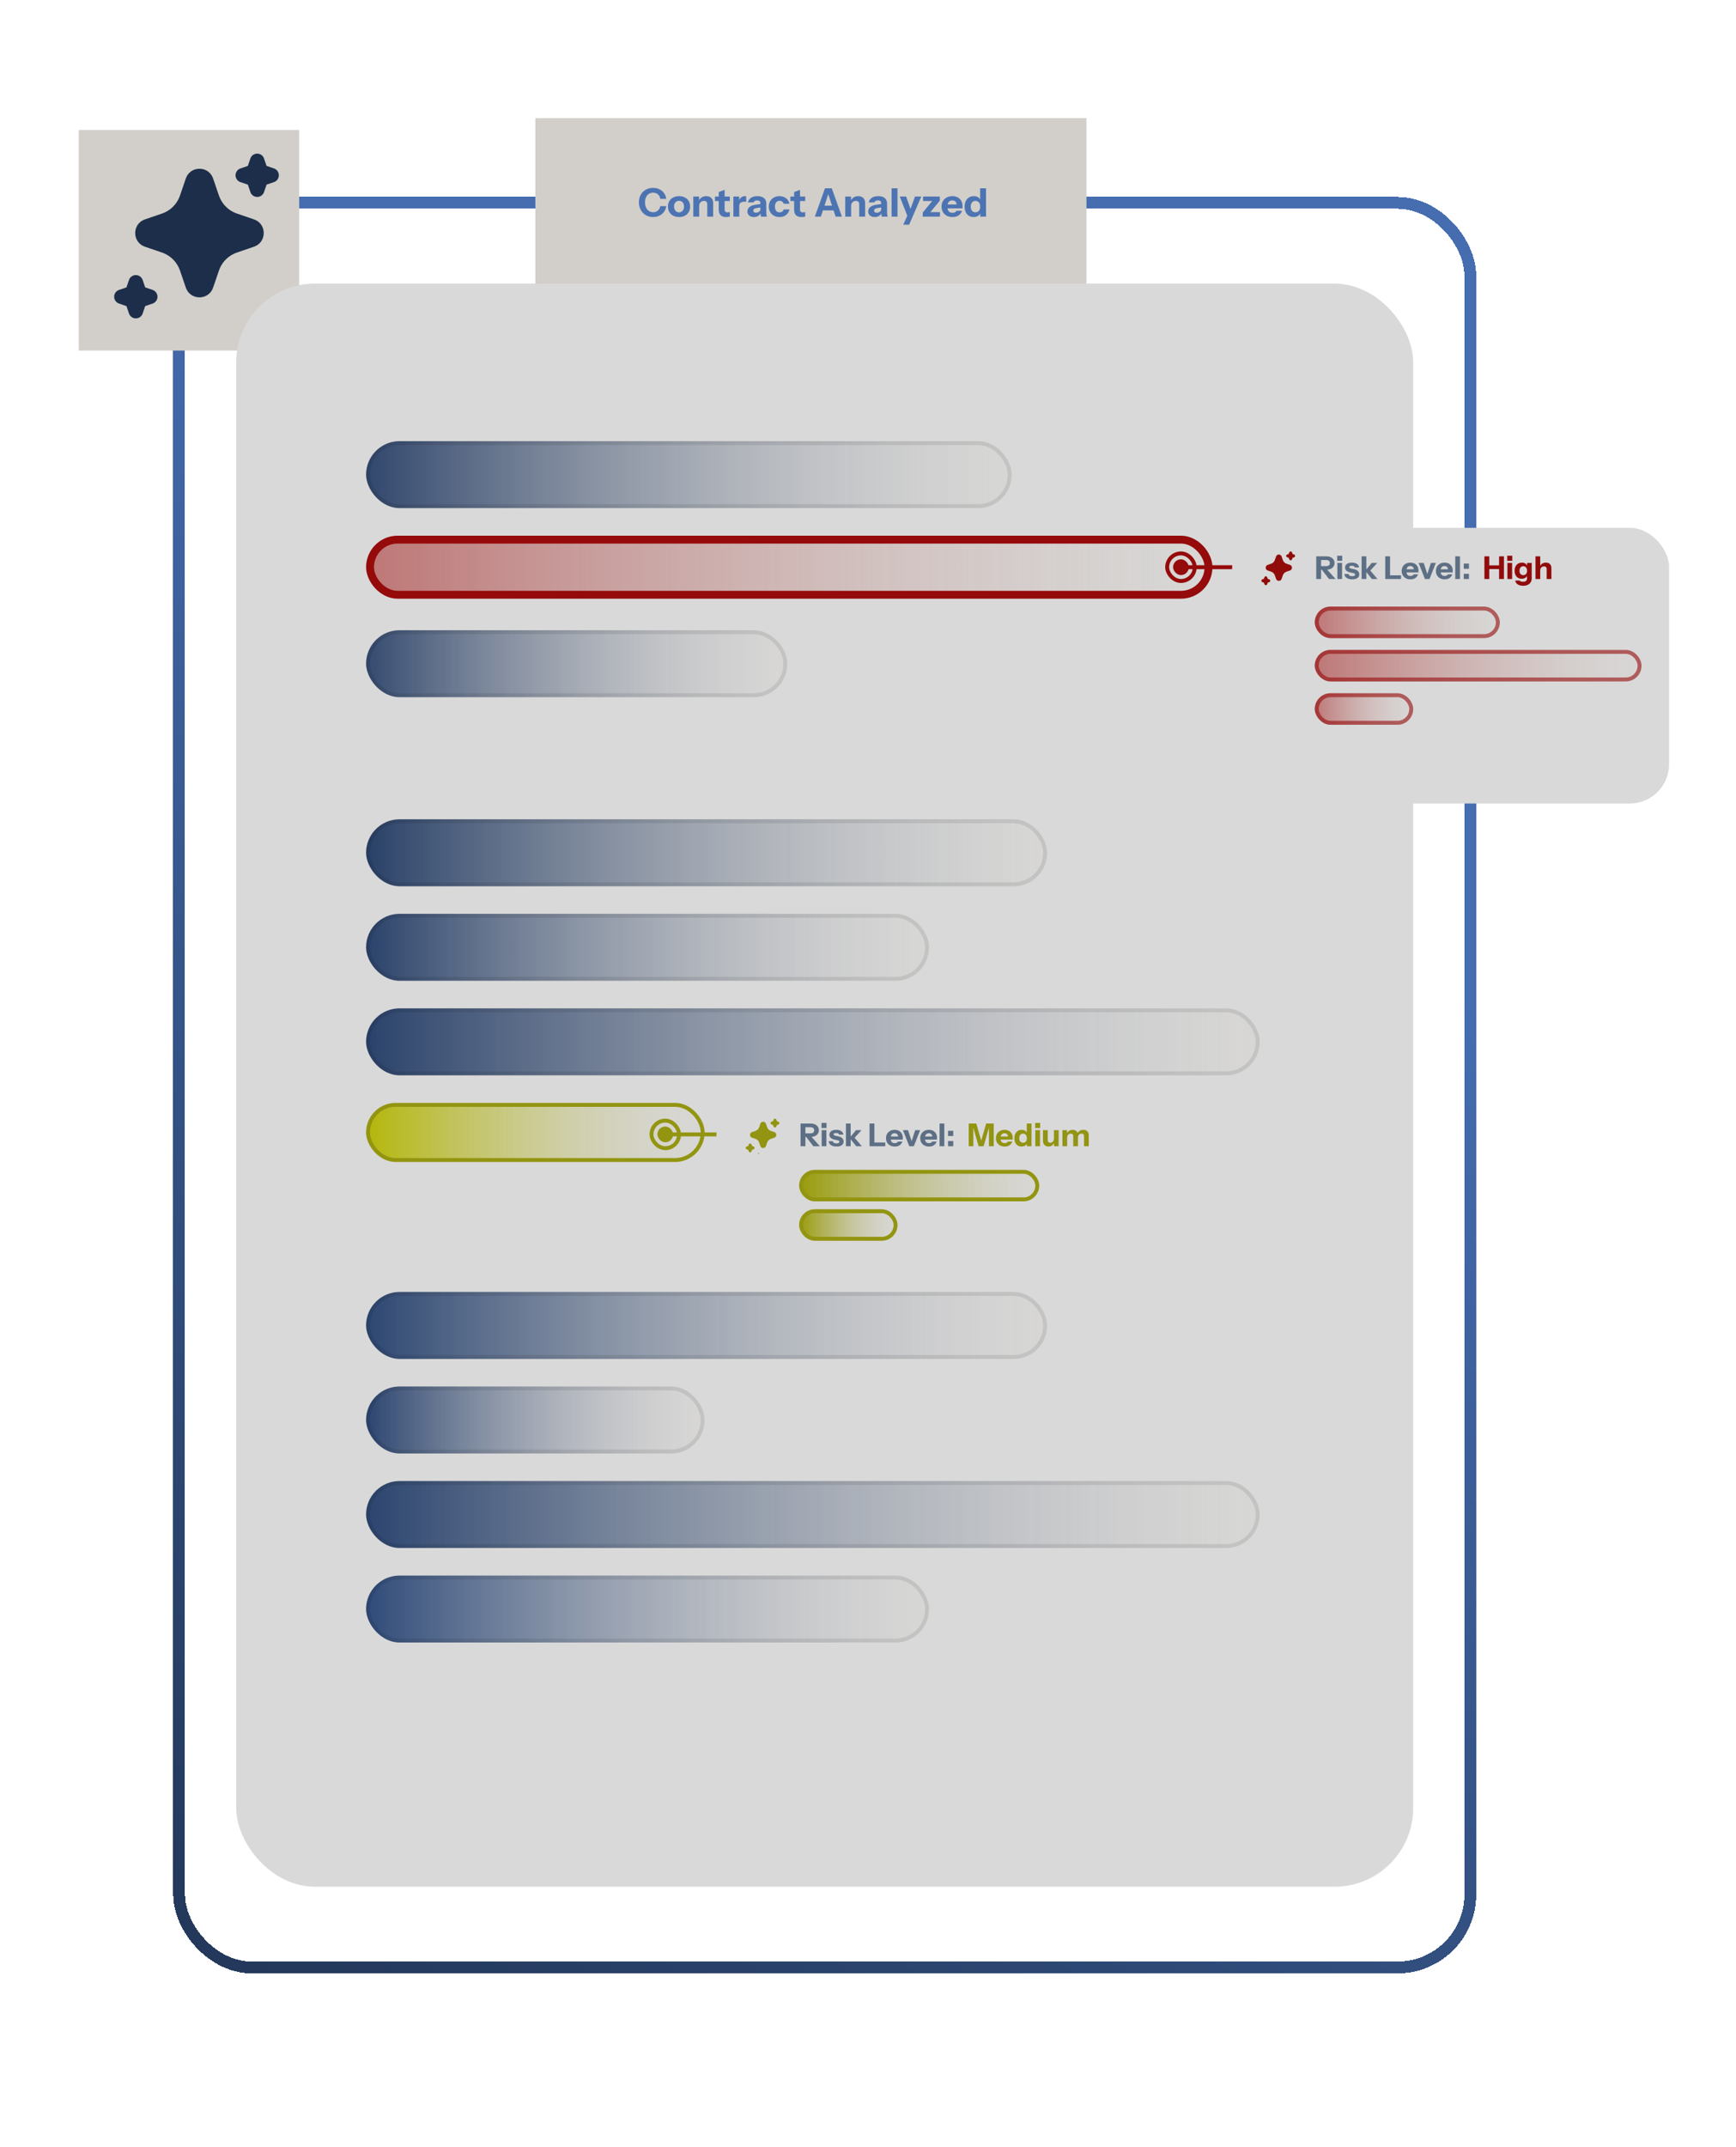 <svg width="441" height="545" viewBox="0 0 441 545" fill="none" xmlns="http://www.w3.org/2000/svg">
<g filter="url(#filter0_d_101_90)">
<rect x="45.5" y="51.5" width="328" height="448" rx="18.5" stroke="url(#paint0_linear_101_90)" stroke-width="3" shape-rendering="crispEdges"/>
</g>
<g filter="url(#filter1_f_101_90)">
<rect x="20" y="33" width="56" height="56" fill="#D2CFCA"/>
</g>
<g filter="url(#filter2_f_101_90)">
<rect x="136" y="30" width="140" height="54" fill="#D2CFCA"/>
</g>
<rect x="60" y="72" width="299" height="407" rx="20" fill="#D9D9D9"/>
<rect x="93" y="112" width="164" height="17" rx="8.5" fill="url(#paint1_linear_101_90)"/>
<rect x="93.5" y="112.5" width="163" height="16" rx="8" stroke="black" stroke-opacity="0.09"/>
<rect x="94" y="137" width="213" height="14" rx="7" fill="url(#paint2_linear_101_90)" stroke="#950A0A" stroke-width="2"/>
<rect x="93" y="160" width="107" height="17" rx="8.5" fill="url(#paint3_linear_101_90)"/>
<rect x="93.5" y="160.5" width="106" height="16" rx="8" stroke="black" stroke-opacity="0.09"/>
<rect x="93" y="208" width="173" height="17" rx="8.5" fill="url(#paint4_linear_101_90)"/>
<rect x="93.5" y="208.5" width="172" height="16" rx="8" stroke="black" stroke-opacity="0.09"/>
<rect x="93" y="232" width="143" height="17" rx="8.5" fill="url(#paint5_linear_101_90)"/>
<rect x="93.5" y="232.5" width="142" height="16" rx="8" stroke="black" stroke-opacity="0.09"/>
<rect x="93" y="256" width="227" height="17" rx="8.5" fill="url(#paint6_linear_101_90)"/>
<rect x="93.5" y="256.5" width="226" height="16" rx="8" stroke="black" stroke-opacity="0.09"/>
<rect x="93.5" y="280.5" width="85" height="14" rx="7" fill="url(#paint7_linear_101_90)" stroke="#939511"/>
<rect x="93" y="328" width="173" height="17" rx="8.5" fill="url(#paint8_linear_101_90)"/>
<rect x="93.5" y="328.5" width="172" height="16" rx="8" stroke="black" stroke-opacity="0.09"/>
<rect x="93" y="400" width="143" height="17" rx="8.5" fill="url(#paint9_linear_101_90)"/>
<rect x="93.5" y="400.5" width="142" height="16" rx="8" stroke="black" stroke-opacity="0.09"/>
<rect x="93" y="376" width="227" height="17" rx="8.5" fill="url(#paint10_linear_101_90)"/>
<rect x="93.5" y="376.5" width="226" height="16" rx="8" stroke="black" stroke-opacity="0.09"/>
<rect x="93" y="352" width="86" height="17" rx="8.5" fill="url(#paint11_linear_101_90)"/>
<rect x="93.5" y="352.5" width="85" height="16" rx="8" stroke="black" stroke-opacity="0.09"/>
<rect x="298" y="142" width="4" height="4" rx="2" fill="#950A0A"/>
<rect x="296.5" y="140.5" width="7" height="7" rx="3.5" stroke="#950A0A"/>
<line x1="300" y1="144" x2="316" y2="144" stroke="#950A0A"/>
<g filter="url(#filter3_d_101_90)">
<rect x="313" y="134" width="111" height="70" rx="10" fill="#D9D9D9"/>
</g>
<path d="M324.155 141.293C324.379 140.637 325.286 140.617 325.551 141.233L325.574 141.293L325.877 142.178C325.946 142.381 326.058 142.567 326.205 142.723C326.352 142.879 326.531 143.002 326.73 143.083L326.811 143.113L327.696 143.415C328.353 143.639 328.373 144.546 327.756 144.812L327.696 144.835L326.811 145.137C326.608 145.206 326.423 145.318 326.267 145.466C326.111 145.613 325.988 145.792 325.907 145.991L325.877 146.072L325.574 146.957C325.35 147.613 324.443 147.633 324.178 147.017L324.155 146.957L323.852 146.072C323.783 145.869 323.671 145.683 323.524 145.527C323.377 145.371 323.198 145.248 322.999 145.168L322.918 145.137L322.033 144.835C321.376 144.611 321.356 143.704 321.973 143.438L322.033 143.415L322.918 143.113C323.121 143.044 323.307 142.931 323.463 142.784C323.618 142.637 323.741 142.458 323.822 142.259L323.852 142.178L324.155 141.293ZM327.864 140C327.935 140 328.003 140.02 328.063 140.057C328.122 140.094 328.17 140.147 328.201 140.21L328.219 140.254L328.35 140.639L328.736 140.77C328.806 140.794 328.868 140.838 328.913 140.897C328.958 140.956 328.984 141.027 328.989 141.101C328.994 141.175 328.977 141.249 328.939 141.313C328.902 141.377 328.847 141.429 328.78 141.462L328.736 141.48L328.351 141.611L328.22 141.996C328.196 142.066 328.151 142.128 328.092 142.173C328.033 142.218 327.962 142.245 327.888 142.25C327.814 142.254 327.74 142.237 327.676 142.2C327.612 142.162 327.56 142.107 327.528 142.04L327.51 141.996L327.378 141.611L326.993 141.48C326.923 141.456 326.861 141.412 326.816 141.353C326.771 141.294 326.744 141.223 326.74 141.149C326.735 141.075 326.752 141.001 326.79 140.937C326.827 140.873 326.882 140.821 326.949 140.788L326.993 140.77L327.378 140.639L327.509 140.254C327.535 140.18 327.582 140.115 327.646 140.07C327.71 140.024 327.786 140 327.864 140Z" fill="#910B0B"/>
<path d="M321.557 146.307C321.628 146.307 321.696 146.327 321.756 146.364C321.815 146.401 321.863 146.454 321.894 146.517L321.912 146.561L322.043 146.946L322.429 147.077C322.499 147.101 322.56 147.145 322.606 147.204C322.651 147.263 322.677 147.334 322.682 147.408C322.687 147.482 322.669 147.556 322.632 147.62C322.595 147.685 322.539 147.736 322.473 147.769L322.429 147.787L322.044 147.918L321.913 148.303C321.889 148.374 321.844 148.435 321.785 148.48C321.726 148.526 321.655 148.552 321.581 148.557C321.507 148.562 321.433 148.544 321.369 148.507C321.305 148.47 321.253 148.414 321.221 148.347L321.203 148.303L321.071 147.919L320.686 147.787C320.616 147.764 320.554 147.719 320.509 147.66C320.464 147.601 320.437 147.53 320.433 147.456C320.428 147.382 320.445 147.308 320.483 147.244C320.52 147.18 320.575 147.128 320.642 147.096L320.686 147.078L321.071 146.946L321.202 146.561C321.228 146.487 321.275 146.423 321.339 146.377C321.403 146.332 321.479 146.307 321.557 146.307Z" fill="#910B0B"/>
<path d="M334.368 147V141.24H336.944C337.36 141.24 337.723 141.312 338.032 141.456C338.341 141.595 338.581 141.792 338.752 142.048C338.923 142.304 339.008 142.603 339.008 142.944C339.008 143.28 338.923 143.576 338.752 143.832C338.581 144.083 338.341 144.28 338.032 144.424C337.723 144.563 337.36 144.632 336.944 144.632H335.344V143.728H336.912C337.205 143.728 337.429 143.661 337.584 143.528C337.744 143.389 337.824 143.197 337.824 142.952C337.824 142.701 337.747 142.512 337.592 142.384C337.437 142.251 337.211 142.184 336.912 142.184H335.6V147H334.368ZM337.616 147L335.304 144.008H336.608L339.28 147H337.616ZM339.73 147V142.92H340.93V147H339.73ZM339.69 142.376V141.08H340.97V142.376H339.69ZM343.511 147.08C342.913 147.08 342.439 146.96 342.087 146.72C341.735 146.48 341.543 146.149 341.511 145.728H342.583C342.609 145.909 342.7 146.048 342.855 146.144C343.015 146.235 343.233 146.28 343.511 146.28C343.761 146.28 343.943 146.245 344.055 146.176C344.172 146.101 344.231 145.997 344.231 145.864C344.231 145.763 344.196 145.685 344.127 145.632C344.063 145.573 343.943 145.525 343.767 145.488L343.111 145.352C342.625 145.251 342.268 145.099 342.039 144.896C341.809 144.688 341.695 144.421 341.695 144.096C341.695 143.701 341.847 143.395 342.151 143.176C342.455 142.952 342.879 142.84 343.423 142.84C343.961 142.84 344.391 142.949 344.711 143.168C345.031 143.381 345.207 143.68 345.239 144.064H344.167C344.145 143.925 344.071 143.821 343.943 143.752C343.815 143.677 343.633 143.64 343.399 143.64C343.185 143.64 343.025 143.672 342.919 143.736C342.817 143.795 342.767 143.88 342.767 143.992C342.767 144.088 342.809 144.165 342.895 144.224C342.98 144.277 343.121 144.325 343.319 144.368L344.055 144.52C344.465 144.605 344.775 144.765 344.983 145C345.196 145.229 345.303 145.501 345.303 145.816C345.303 146.216 345.145 146.528 344.831 146.752C344.521 146.971 344.081 147.08 343.511 147.08ZM345.894 147V141.24H347.094V147H345.894ZM348.51 147L346.814 144.88L348.47 142.92H349.854L347.91 145.064L347.966 144.688L349.934 147H348.51ZM351.892 147V141.24H353.124V147H351.892ZM352.468 147V146.056H355.892V147H352.468ZM358.314 147.08C357.861 147.08 357.466 146.992 357.13 146.816C356.794 146.635 356.533 146.384 356.346 146.064C356.165 145.744 356.074 145.376 356.074 144.96C356.074 144.539 356.165 144.171 356.346 143.856C356.533 143.536 356.791 143.288 357.122 143.112C357.453 142.931 357.837 142.84 358.274 142.84C358.695 142.84 359.061 142.925 359.37 143.096C359.679 143.267 359.919 143.504 360.09 143.808C360.261 144.112 360.346 144.469 360.346 144.88C360.346 144.965 360.343 145.045 360.338 145.12C360.333 145.189 360.325 145.256 360.314 145.32H356.778V144.528H359.346L359.138 144.672C359.138 144.341 359.058 144.099 358.898 143.944C358.743 143.784 358.53 143.704 358.258 143.704C357.943 143.704 357.698 143.811 357.522 144.024C357.351 144.237 357.266 144.557 357.266 144.984C357.266 145.4 357.351 145.709 357.522 145.912C357.698 146.115 357.959 146.216 358.306 146.216C358.498 146.216 358.663 146.184 358.802 146.12C358.941 146.056 359.045 145.952 359.114 145.808H360.242C360.109 146.203 359.879 146.515 359.554 146.744C359.234 146.968 358.821 147.08 358.314 147.08ZM361.983 147L360.375 142.92H361.663L362.919 146.728H362.247L363.495 142.92H364.751L363.143 147H361.983ZM367.009 147.08C366.556 147.08 366.161 146.992 365.825 146.816C365.489 146.635 365.228 146.384 365.041 146.064C364.86 145.744 364.769 145.376 364.769 144.96C364.769 144.539 364.86 144.171 365.041 143.856C365.228 143.536 365.487 143.288 365.817 143.112C366.148 142.931 366.532 142.84 366.969 142.84C367.391 142.84 367.756 142.925 368.065 143.096C368.375 143.267 368.615 143.504 368.785 143.808C368.956 144.112 369.041 144.469 369.041 144.88C369.041 144.965 369.039 145.045 369.033 145.12C369.028 145.189 369.02 145.256 369.009 145.32H365.473V144.528H368.041L367.833 144.672C367.833 144.341 367.753 144.099 367.593 143.944C367.439 143.784 367.225 143.704 366.953 143.704C366.639 143.704 366.393 143.811 366.217 144.024C366.047 144.237 365.961 144.557 365.961 144.984C365.961 145.4 366.047 145.709 366.217 145.912C366.393 146.115 366.655 146.216 367.001 146.216C367.193 146.216 367.359 146.184 367.497 146.12C367.636 146.056 367.74 145.952 367.809 145.808H368.937C368.804 146.203 368.575 146.515 368.249 146.744C367.929 146.968 367.516 147.08 367.009 147.08ZM369.683 147V141.24H370.883V147H369.683ZM371.839 147V145.68H373.159V147H371.839ZM371.839 144.4V143.08H373.159V144.4H371.839Z" fill="#5D6F85"/>
<path d="M377.088 147V141.24H378.32V147H377.088ZM380.816 147V141.24H382.048V147H380.816ZM377.664 143.528H381.376V144.472H377.664V143.528ZM382.925 147V142.92H384.125V147H382.925ZM382.885 142.376V141.08H384.165V142.376H382.885ZM386.923 148.72C386.357 148.72 385.896 148.6 385.539 148.36C385.187 148.12 384.979 147.795 384.915 147.384H386.051C386.093 147.485 386.184 147.563 386.323 147.616C386.467 147.669 386.648 147.696 386.867 147.696C387.229 147.696 387.493 147.627 387.659 147.488C387.824 147.349 387.907 147.133 387.907 146.84V145.952L387.971 145.968C387.917 146.267 387.763 146.504 387.507 146.68C387.251 146.851 386.933 146.936 386.555 146.936C386.192 146.936 385.875 146.853 385.603 146.688C385.336 146.517 385.128 146.28 384.979 145.976C384.829 145.672 384.755 145.315 384.755 144.904C384.755 144.488 384.832 144.125 384.987 143.816C385.141 143.507 385.357 143.267 385.635 143.096C385.917 142.925 386.245 142.84 386.618 142.84C387.003 142.84 387.315 142.931 387.555 143.112C387.8 143.293 387.944 143.541 387.987 143.856L387.931 143.864V142.92H389.107V146.824C389.107 147.411 388.912 147.872 388.523 148.208C388.133 148.549 387.6 148.72 386.923 148.72ZM386.971 146.016C387.253 146.016 387.483 145.92 387.659 145.728C387.835 145.531 387.923 145.251 387.923 144.888C387.923 144.525 387.832 144.248 387.651 144.056C387.475 143.859 387.243 143.76 386.955 143.76C386.677 143.76 386.448 143.859 386.267 144.056C386.091 144.253 386.003 144.533 386.003 144.896C386.003 145.259 386.091 145.536 386.267 145.728C386.448 145.92 386.683 146.016 386.971 146.016ZM390.066 147V141.24H391.266V147H390.066ZM392.906 147V144.472C392.906 144.248 392.847 144.08 392.73 143.968C392.618 143.856 392.453 143.8 392.234 143.8C392.047 143.8 391.879 143.843 391.73 143.928C391.586 144.013 391.471 144.131 391.386 144.28C391.306 144.429 391.266 144.605 391.266 144.808L391.162 143.824C391.295 143.525 391.49 143.288 391.746 143.112C392.007 142.931 392.327 142.84 392.706 142.84C393.159 142.84 393.506 142.968 393.746 143.224C393.986 143.475 394.106 143.813 394.106 144.24V147H392.906Z" fill="#910B0B"/>
<rect x="334" y="154" width="47" height="8" rx="4" fill="url(#paint12_linear_101_90)"/>
<rect x="334.5" y="154.5" width="46" height="7" rx="3.5" stroke="#950A0A" stroke-opacity="0.6"/>
<rect x="334" y="165" width="83" height="8" rx="4" fill="url(#paint13_linear_101_90)"/>
<rect x="334.5" y="165.5" width="82" height="7" rx="3.5" stroke="#950A0A" stroke-opacity="0.6"/>
<rect x="334" y="176" width="25" height="8" rx="4" fill="url(#paint14_linear_101_90)"/>
<rect x="334.5" y="176.5" width="24" height="7" rx="3.5" stroke="#950A0A" stroke-opacity="0.6"/>
<rect x="167" y="286" width="4" height="4" rx="2" fill="#939511"/>
<rect x="165.5" y="284.5" width="7" height="7" rx="3.5" stroke="#939511"/>
<line x1="169" y1="288" x2="185" y2="288" stroke="#939511"/>
<g filter="url(#filter4_d_101_90)">
<rect x="182" y="278" width="111" height="44" rx="10" fill="#D9D9D9"/>
</g>
<path d="M192.723 292.722L192.718 292.722L192.692 292.736L192.684 292.737L192.679 292.736L192.652 292.722C192.648 292.721 192.645 292.722 192.643 292.724L192.642 292.728L192.635 292.889L192.637 292.896L192.641 292.901L192.68 292.929L192.686 292.93L192.69 292.929L192.729 292.901L192.734 292.895L192.735 292.889L192.729 292.728C192.728 292.724 192.726 292.722 192.723 292.722ZM192.822 292.679L192.817 292.68L192.748 292.715L192.744 292.719L192.743 292.723L192.749 292.884L192.751 292.889L192.754 292.892L192.83 292.926C192.834 292.927 192.838 292.926 192.841 292.923L192.842 292.918L192.829 292.688C192.828 292.683 192.826 292.68 192.822 292.679ZM192.554 292.68C192.552 292.679 192.55 292.679 192.548 292.679C192.546 292.68 192.545 292.681 192.544 292.682L192.541 292.688L192.529 292.918C192.529 292.922 192.531 292.925 192.535 292.927L192.541 292.926L192.616 292.891L192.62 292.888L192.621 292.884L192.628 292.723L192.626 292.718L192.623 292.715L192.554 292.68Z" fill="#929412"/>
<path d="M193.155 285.293C193.379 284.637 194.286 284.617 194.551 285.233L194.574 285.293L194.877 286.178C194.946 286.381 195.058 286.567 195.205 286.723C195.352 286.879 195.531 287.002 195.73 287.083L195.811 287.113L196.696 287.415C197.353 287.639 197.373 288.546 196.756 288.812L196.696 288.835L195.811 289.137C195.608 289.206 195.423 289.318 195.267 289.466C195.111 289.613 194.988 289.792 194.907 289.991L194.877 290.072L194.574 290.957C194.35 291.613 193.443 291.633 193.178 291.017L193.155 290.957L192.852 290.072C192.783 289.869 192.671 289.683 192.524 289.527C192.377 289.371 192.198 289.248 191.999 289.168L191.918 289.137L191.033 288.835C190.376 288.611 190.356 287.704 190.973 287.438L191.033 287.415L191.918 287.113C192.121 287.044 192.307 286.931 192.463 286.784C192.618 286.637 192.741 286.458 192.822 286.259L192.852 286.178L193.155 285.293ZM196.864 284C196.935 284 197.003 284.02 197.063 284.057C197.122 284.094 197.17 284.147 197.201 284.21L197.219 284.254L197.35 284.639L197.736 284.77C197.806 284.794 197.868 284.838 197.913 284.897C197.958 284.956 197.984 285.027 197.989 285.101C197.994 285.175 197.977 285.249 197.939 285.313C197.902 285.377 197.847 285.429 197.78 285.462L197.736 285.48L197.351 285.611L197.22 285.996C197.196 286.066 197.151 286.128 197.092 286.173C197.033 286.218 196.962 286.245 196.888 286.25C196.814 286.254 196.74 286.237 196.676 286.2C196.612 286.162 196.56 286.107 196.528 286.04L196.51 285.996L196.378 285.611L195.993 285.48C195.923 285.456 195.861 285.412 195.816 285.353C195.771 285.294 195.744 285.223 195.74 285.149C195.735 285.075 195.752 285.001 195.79 284.937C195.827 284.873 195.882 284.821 195.949 284.788L195.993 284.77L196.378 284.639L196.509 284.254C196.535 284.18 196.582 284.115 196.646 284.07C196.71 284.024 196.786 284 196.864 284Z" fill="#929412"/>
<path d="M190.557 290.307C190.628 290.307 190.696 290.327 190.756 290.364C190.815 290.401 190.863 290.454 190.894 290.517L190.912 290.561L191.043 290.946L191.429 291.077C191.499 291.101 191.56 291.145 191.606 291.204C191.651 291.263 191.677 291.334 191.682 291.408C191.687 291.482 191.669 291.556 191.632 291.62C191.595 291.685 191.539 291.736 191.473 291.769L191.429 291.787L191.044 291.918L190.913 292.303C190.889 292.374 190.844 292.435 190.785 292.48C190.726 292.526 190.655 292.552 190.581 292.557C190.507 292.562 190.433 292.544 190.369 292.507C190.305 292.47 190.253 292.414 190.221 292.347L190.203 292.303L190.071 291.919L189.686 291.787C189.616 291.764 189.554 291.719 189.509 291.66C189.464 291.601 189.437 291.53 189.433 291.456C189.428 291.382 189.445 291.308 189.483 291.244C189.52 291.18 189.575 291.128 189.642 291.096L189.686 291.078L190.071 290.946L190.202 290.561C190.228 290.487 190.275 290.423 190.339 290.377C190.403 290.332 190.479 290.307 190.557 290.307Z" fill="#929412"/>
<path d="M203.368 291V285.24H205.944C206.36 285.24 206.723 285.312 207.032 285.456C207.341 285.595 207.581 285.792 207.752 286.048C207.923 286.304 208.008 286.603 208.008 286.944C208.008 287.28 207.923 287.576 207.752 287.832C207.581 288.083 207.341 288.28 207.032 288.424C206.723 288.563 206.36 288.632 205.944 288.632H204.344V287.728H205.912C206.205 287.728 206.429 287.661 206.584 287.528C206.744 287.389 206.824 287.197 206.824 286.952C206.824 286.701 206.747 286.512 206.592 286.384C206.437 286.251 206.211 286.184 205.912 286.184H204.6V291H203.368ZM206.616 291L204.304 288.008H205.608L208.28 291H206.616ZM208.73 291V286.92H209.93V291H208.73ZM208.69 286.376V285.08H209.97V286.376H208.69ZM212.511 291.08C211.913 291.08 211.439 290.96 211.087 290.72C210.735 290.48 210.543 290.149 210.511 289.728H211.583C211.609 289.909 211.7 290.048 211.855 290.144C212.015 290.235 212.233 290.28 212.511 290.28C212.761 290.28 212.943 290.245 213.055 290.176C213.172 290.101 213.231 289.997 213.231 289.864C213.231 289.763 213.196 289.685 213.127 289.632C213.063 289.573 212.943 289.525 212.767 289.488L212.111 289.352C211.625 289.251 211.268 289.099 211.039 288.896C210.809 288.688 210.695 288.421 210.695 288.096C210.695 287.701 210.847 287.395 211.151 287.176C211.455 286.952 211.879 286.84 212.423 286.84C212.961 286.84 213.391 286.949 213.711 287.168C214.031 287.381 214.207 287.68 214.239 288.064H213.167C213.145 287.925 213.071 287.821 212.943 287.752C212.815 287.677 212.633 287.64 212.399 287.64C212.185 287.64 212.025 287.672 211.919 287.736C211.817 287.795 211.767 287.88 211.767 287.992C211.767 288.088 211.809 288.165 211.895 288.224C211.98 288.277 212.121 288.325 212.319 288.368L213.055 288.52C213.465 288.605 213.775 288.765 213.983 289C214.196 289.229 214.303 289.501 214.303 289.816C214.303 290.216 214.145 290.528 213.831 290.752C213.521 290.971 213.081 291.08 212.511 291.08ZM214.894 291V285.24H216.094V291H214.894ZM217.51 291L215.814 288.88L217.47 286.92H218.854L216.91 289.064L216.966 288.688L218.934 291H217.51ZM220.892 291V285.24H222.124V291H220.892ZM221.468 291V290.056H224.892V291H221.468ZM227.314 291.08C226.861 291.08 226.466 290.992 226.13 290.816C225.794 290.635 225.533 290.384 225.346 290.064C225.165 289.744 225.074 289.376 225.074 288.96C225.074 288.539 225.165 288.171 225.346 287.856C225.533 287.536 225.791 287.288 226.122 287.112C226.453 286.931 226.837 286.84 227.274 286.84C227.695 286.84 228.061 286.925 228.37 287.096C228.679 287.267 228.919 287.504 229.09 287.808C229.261 288.112 229.346 288.469 229.346 288.88C229.346 288.965 229.343 289.045 229.338 289.12C229.333 289.189 229.325 289.256 229.314 289.32H225.778V288.528H228.346L228.138 288.672C228.138 288.341 228.058 288.099 227.898 287.944C227.743 287.784 227.53 287.704 227.258 287.704C226.943 287.704 226.698 287.811 226.522 288.024C226.351 288.237 226.266 288.557 226.266 288.984C226.266 289.4 226.351 289.709 226.522 289.912C226.698 290.115 226.959 290.216 227.306 290.216C227.498 290.216 227.663 290.184 227.802 290.12C227.941 290.056 228.045 289.952 228.114 289.808H229.242C229.109 290.203 228.879 290.515 228.554 290.744C228.234 290.968 227.821 291.08 227.314 291.08ZM230.983 291L229.375 286.92H230.663L231.919 290.728H231.247L232.495 286.92H233.751L232.143 291H230.983ZM236.009 291.08C235.556 291.08 235.161 290.992 234.825 290.816C234.489 290.635 234.228 290.384 234.041 290.064C233.86 289.744 233.769 289.376 233.769 288.96C233.769 288.539 233.86 288.171 234.041 287.856C234.228 287.536 234.487 287.288 234.817 287.112C235.148 286.931 235.532 286.84 235.969 286.84C236.391 286.84 236.756 286.925 237.065 287.096C237.375 287.267 237.615 287.504 237.785 287.808C237.956 288.112 238.041 288.469 238.041 288.88C238.041 288.965 238.039 289.045 238.033 289.12C238.028 289.189 238.02 289.256 238.009 289.32H234.473V288.528H237.041L236.833 288.672C236.833 288.341 236.753 288.099 236.593 287.944C236.439 287.784 236.225 287.704 235.953 287.704C235.639 287.704 235.393 287.811 235.217 288.024C235.047 288.237 234.961 288.557 234.961 288.984C234.961 289.4 235.047 289.709 235.217 289.912C235.393 290.115 235.655 290.216 236.001 290.216C236.193 290.216 236.359 290.184 236.497 290.12C236.636 290.056 236.74 289.952 236.809 289.808H237.937C237.804 290.203 237.575 290.515 237.249 290.744C236.929 290.968 236.516 291.08 236.009 291.08ZM238.683 291V285.24H239.883V291H238.683ZM240.839 291V289.68H242.159V291H240.839ZM240.839 288.4V287.08H242.159V288.4H240.839Z" fill="#5D6F85"/>
<path d="M246.088 291V285.24H248.008L249.608 290.792H248.912L250.512 285.24H252.44V291H251.224V285.584H251.432L249.872 291H248.6L247.056 285.632H247.256V291H246.088ZM255.236 291.08C254.783 291.08 254.388 290.992 254.052 290.816C253.716 290.635 253.455 290.384 253.268 290.064C253.087 289.744 252.996 289.376 252.996 288.96C252.996 288.539 253.087 288.171 253.268 287.856C253.455 287.536 253.713 287.288 254.044 287.112C254.375 286.931 254.759 286.84 255.196 286.84C255.617 286.84 255.983 286.925 256.292 287.096C256.601 287.267 256.841 287.504 257.012 287.808C257.183 288.112 257.268 288.469 257.268 288.88C257.268 288.965 257.265 289.045 257.26 289.12C257.255 289.189 257.247 289.256 257.236 289.32H253.7V288.528H256.268L256.06 288.672C256.06 288.341 255.98 288.099 255.82 287.944C255.665 287.784 255.452 287.704 255.18 287.704C254.865 287.704 254.62 287.811 254.444 288.024C254.273 288.237 254.188 288.557 254.188 288.984C254.188 289.4 254.273 289.709 254.444 289.912C254.62 290.115 254.881 290.216 255.228 290.216C255.42 290.216 255.585 290.184 255.724 290.12C255.863 290.056 255.967 289.952 256.036 289.808H257.164C257.031 290.203 256.801 290.515 256.476 290.744C256.156 290.968 255.743 291.08 255.236 291.08ZM260.86 291V290.096L260.94 290.112C260.887 290.405 260.727 290.64 260.46 290.816C260.199 290.992 259.884 291.08 259.516 291.08C259.143 291.08 258.818 290.995 258.54 290.824C258.268 290.648 258.058 290.403 257.908 290.088C257.759 289.773 257.684 289.403 257.684 288.976C257.684 288.544 257.762 288.168 257.916 287.848C258.071 287.528 258.287 287.28 258.564 287.104C258.847 286.928 259.175 286.84 259.548 286.84C259.938 286.84 260.252 286.931 260.492 287.112C260.738 287.293 260.882 287.541 260.924 287.856L260.836 287.864V285.24H262.036V291H260.86ZM259.9 290.12C260.183 290.12 260.412 290.021 260.588 289.824C260.764 289.621 260.852 289.333 260.852 288.96C260.852 288.587 260.762 288.301 260.58 288.104C260.404 287.901 260.172 287.8 259.884 287.8C259.607 287.8 259.378 287.901 259.196 288.104C259.02 288.307 258.932 288.595 258.932 288.968C258.932 289.341 259.02 289.627 259.196 289.824C259.378 290.021 259.612 290.12 259.9 290.12ZM262.996 291V286.92H264.196V291H262.996ZM262.956 286.376V285.08H264.236V286.376H262.956ZM266.323 291.08C266.035 291.08 265.787 291.019 265.579 290.896C265.377 290.768 265.222 290.6 265.115 290.392C265.009 290.179 264.955 289.941 264.955 289.68V286.92H266.155V289.448C266.155 289.672 266.211 289.84 266.323 289.952C266.435 290.064 266.593 290.12 266.795 290.12C266.977 290.12 267.137 290.077 267.275 289.992C267.414 289.907 267.523 289.789 267.603 289.64C267.689 289.485 267.731 289.309 267.731 289.112L267.835 290.096C267.702 290.389 267.507 290.627 267.251 290.808C266.995 290.989 266.686 291.08 266.323 291.08ZM267.755 291V290.04H267.731V286.92H268.931V291H267.755ZM269.894 291V286.92H271.07V287.88H271.094V291H269.894ZM272.638 291V288.408C272.638 288.2 272.582 288.048 272.47 287.952C272.363 287.851 272.211 287.8 272.014 287.8C271.843 287.8 271.686 287.84 271.542 287.92C271.403 287.995 271.294 288.104 271.214 288.248C271.134 288.387 271.094 288.552 271.094 288.744L270.99 287.824C271.123 287.525 271.315 287.288 271.566 287.112C271.822 286.931 272.129 286.84 272.486 286.84C272.913 286.84 273.243 286.96 273.478 287.2C273.718 287.44 273.838 287.741 273.838 288.104V291H272.638ZM275.382 291V288.408C275.382 288.2 275.326 288.048 275.214 287.952C275.107 287.851 274.955 287.8 274.758 287.8C274.587 287.8 274.43 287.84 274.286 287.92C274.147 287.995 274.038 288.104 273.958 288.248C273.878 288.387 273.838 288.552 273.838 288.744L273.654 287.824C273.787 287.525 273.985 287.288 274.246 287.112C274.513 286.931 274.833 286.84 275.206 286.84C275.649 286.84 275.987 286.965 276.222 287.216C276.462 287.461 276.582 287.784 276.582 288.184V291H275.382Z" fill="#929412"/>
<rect x="203.5" y="297.5" width="60" height="7" rx="3.5" fill="url(#paint15_linear_101_90)" stroke="#939511"/>
<rect x="203.5" y="307.5" width="24" height="7" rx="3.5" fill="url(#paint16_linear_101_90)" stroke="#939511"/>
<g filter="url(#filter5_d_101_90)">
<path d="M47.2 45.321C48.296 42.113 52.729 42.016 54.029 45.03L54.139 45.323L55.619 49.65C55.958 50.642 56.505 51.55 57.225 52.313C57.945 53.075 58.82 53.674 59.791 54.07L60.189 54.218L64.516 55.696C67.724 56.792 67.821 61.225 64.809 62.525L64.516 62.635L60.189 64.115C59.197 64.454 58.288 65.001 57.525 65.721C56.762 66.441 56.163 67.316 55.767 68.287L55.619 68.683L54.141 73.012C53.045 76.22 48.612 76.317 47.314 73.305L47.2 73.012L45.722 68.685C45.383 67.693 44.836 66.784 44.116 66.022C43.396 65.259 42.521 64.659 41.55 64.263L41.154 64.115L36.827 62.637C33.617 61.541 33.52 57.108 36.534 55.81L36.827 55.696L41.154 54.218C42.146 53.879 43.054 53.331 43.816 52.612C44.579 51.892 45.178 51.017 45.574 50.046L45.722 49.65L47.2 45.321ZM65.337 39C65.68 39 66.016 39.096 66.307 39.278C66.598 39.459 66.832 39.719 66.983 40.027L67.071 40.241L67.713 42.122L69.596 42.764C69.94 42.881 70.241 43.097 70.462 43.385C70.682 43.673 70.813 44.02 70.836 44.383C70.859 44.745 70.774 45.106 70.592 45.42C70.41 45.734 70.138 45.987 69.812 46.146L69.596 46.234L67.715 46.876L67.073 48.759C66.956 49.102 66.74 49.404 66.452 49.624C66.163 49.845 65.816 49.975 65.454 49.998C65.091 50.021 64.731 49.935 64.417 49.753C64.103 49.571 63.85 49.299 63.691 48.973L63.603 48.759L62.961 46.878L61.078 46.236C60.734 46.119 60.433 45.903 60.212 45.615C59.992 45.327 59.862 44.98 59.838 44.617C59.815 44.255 59.9 43.894 60.082 43.58C60.264 43.266 60.536 43.013 60.862 42.854L61.078 42.766L62.959 42.124L63.601 40.241C63.724 39.879 63.958 39.565 64.27 39.342C64.581 39.119 64.954 39 65.337 39Z" fill="#1D2E4A"/>
<path d="M34.502 69.836C34.845 69.836 35.181 69.932 35.472 70.113C35.764 70.295 35.998 70.554 36.149 70.862L36.237 71.077L36.878 72.958L38.761 73.6C39.105 73.716 39.406 73.933 39.627 74.221C39.848 74.509 39.978 74.856 40.001 75.218C40.024 75.581 39.939 75.942 39.757 76.256C39.575 76.57 39.304 76.822 38.978 76.982L38.761 77.07L36.88 77.712L36.239 79.594C36.122 79.938 35.905 80.239 35.617 80.46C35.329 80.68 34.981 80.81 34.619 80.833C34.257 80.856 33.896 80.771 33.582 80.589C33.268 80.406 33.016 80.135 32.856 79.809L32.768 79.594L32.126 77.713L30.244 77.072C29.9 76.955 29.599 76.739 29.378 76.451C29.157 76.162 29.027 75.815 29.004 75.453C28.981 75.091 29.066 74.73 29.248 74.416C29.43 74.102 29.701 73.849 30.027 73.689L30.244 73.601L32.125 72.96L32.766 71.077C32.89 70.715 33.124 70.4 33.435 70.178C33.746 69.955 34.12 69.835 34.502 69.836Z" fill="#1D2E4A"/>
</g>
<path d="M165.91 55.1C165.39 55.1 164.91 55.01 164.47 54.83C164.03 54.643 163.647 54.383 163.32 54.05C163 53.717 162.75 53.323 162.57 52.87C162.39 52.41 162.3 51.91 162.3 51.37C162.3 50.83 162.387 50.337 162.56 49.89C162.74 49.443 162.99 49.057 163.31 48.73C163.637 48.397 164.02 48.143 164.46 47.97C164.9 47.79 165.383 47.7 165.91 47.7C166.503 47.7 167.037 47.817 167.51 48.05C167.99 48.277 168.38 48.6 168.68 49.02C168.987 49.433 169.173 49.92 169.24 50.48H167.74C167.653 49.967 167.443 49.58 167.11 49.32C166.777 49.053 166.38 48.92 165.92 48.92C165.513 48.92 165.153 49.017 164.84 49.21C164.533 49.403 164.293 49.683 164.12 50.05C163.947 50.41 163.86 50.847 163.86 51.36C163.86 51.88 163.947 52.33 164.12 52.71C164.3 53.083 164.547 53.373 164.86 53.58C165.173 53.78 165.533 53.88 165.94 53.88C166.373 53.88 166.757 53.75 167.09 53.49C167.423 53.23 167.64 52.843 167.74 52.33H169.26C169.173 52.89 168.977 53.38 168.67 53.8C168.363 54.213 167.973 54.533 167.5 54.76C167.027 54.987 166.497 55.1 165.91 55.1ZM172.5 55.1C171.94 55.1 171.447 54.99 171.02 54.77C170.6 54.543 170.27 54.23 170.03 53.83C169.797 53.423 169.68 52.957 169.68 52.43C169.68 51.903 169.797 51.443 170.03 51.05C170.27 50.657 170.6 50.35 171.02 50.13C171.447 49.91 171.94 49.8 172.5 49.8C173.067 49.8 173.56 49.91 173.98 50.13C174.407 50.35 174.737 50.657 174.97 51.05C175.204 51.443 175.32 51.903 175.32 52.43C175.32 52.957 175.2 53.423 174.96 53.83C174.727 54.23 174.397 54.543 173.97 54.77C173.55 54.99 173.06 55.1 172.5 55.1ZM172.5 53.92C172.734 53.92 172.944 53.86 173.13 53.74C173.324 53.62 173.477 53.45 173.59 53.23C173.704 53.003 173.76 52.733 173.76 52.42C173.76 51.96 173.637 51.607 173.39 51.36C173.15 51.107 172.854 50.98 172.5 50.98C172.147 50.98 171.847 51.107 171.6 51.36C171.36 51.613 171.24 51.967 171.24 52.42C171.24 52.733 171.297 53.003 171.41 53.23C171.524 53.45 171.674 53.62 171.86 53.74C172.054 53.86 172.267 53.92 172.5 53.92ZM176.116 55V49.9H177.586V51.1H177.616V55H176.116ZM179.666 55V51.84C179.666 51.56 179.592 51.35 179.446 51.21C179.306 51.07 179.099 51 178.826 51C178.592 51 178.382 51.053 178.196 51.16C178.016 51.267 177.872 51.413 177.766 51.6C177.666 51.787 177.616 52.007 177.616 52.26L177.486 51.03C177.652 50.657 177.896 50.36 178.216 50.14C178.542 49.913 178.942 49.8 179.416 49.8C179.982 49.8 180.416 49.96 180.716 50.28C181.016 50.593 181.166 51.017 181.166 51.55V55H179.666ZM184.512 55.11C183.859 55.11 183.372 54.953 183.052 54.64C182.739 54.32 182.582 53.837 182.582 53.19V48.76L184.082 48.2V53.24C184.082 53.467 184.146 53.637 184.272 53.75C184.399 53.863 184.596 53.92 184.862 53.92C184.962 53.92 185.056 53.91 185.142 53.89C185.229 53.87 185.316 53.847 185.402 53.82V54.96C185.316 55.007 185.192 55.043 185.032 55.07C184.879 55.097 184.706 55.11 184.512 55.11ZM181.632 51.04V49.9H185.402V51.04H181.632ZM186.301 55V49.9H187.771V51.1H187.801V55H186.301ZM187.801 52.34L187.671 51.13C187.791 50.697 187.988 50.367 188.261 50.14C188.535 49.913 188.875 49.8 189.281 49.8C189.408 49.8 189.501 49.813 189.561 49.84V51.24C189.528 51.227 189.481 51.22 189.421 51.22C189.361 51.213 189.288 51.21 189.201 51.21C188.721 51.21 188.368 51.297 188.141 51.47C187.915 51.637 187.801 51.927 187.801 52.34ZM193.31 55C193.27 54.853 193.24 54.697 193.22 54.53C193.207 54.363 193.2 54.17 193.2 53.95H193.16V51.54C193.16 51.333 193.09 51.173 192.95 51.06C192.817 50.94 192.617 50.88 192.35 50.88C192.097 50.88 191.893 50.923 191.74 51.01C191.593 51.097 191.497 51.223 191.45 51.39H190.02C190.087 50.93 190.323 50.55 190.73 50.25C191.137 49.95 191.693 49.8 192.4 49.8C193.133 49.8 193.693 49.963 194.08 50.29C194.467 50.617 194.66 51.087 194.66 51.7V53.95C194.66 54.117 194.67 54.287 194.69 54.46C194.717 54.627 194.757 54.807 194.81 55H193.31ZM191.53 55.1C191.023 55.1 190.62 54.973 190.32 54.72C190.02 54.46 189.87 54.117 189.87 53.69C189.87 53.217 190.047 52.837 190.4 52.55C190.76 52.257 191.26 52.067 191.9 51.98L193.39 51.77V52.64L192.15 52.83C191.883 52.87 191.687 52.943 191.56 53.05C191.433 53.157 191.37 53.303 191.37 53.49C191.37 53.657 191.43 53.783 191.55 53.87C191.67 53.957 191.83 54 192.03 54C192.343 54 192.61 53.917 192.83 53.75C193.05 53.577 193.16 53.377 193.16 53.15L193.3 53.95C193.153 54.33 192.93 54.617 192.63 54.81C192.33 55.003 191.963 55.1 191.53 55.1ZM198.006 55.1C197.472 55.1 197.002 54.987 196.596 54.76C196.189 54.533 195.869 54.22 195.636 53.82C195.409 53.42 195.296 52.963 195.296 52.45C195.296 51.937 195.409 51.48 195.636 51.08C195.869 50.68 196.189 50.367 196.596 50.14C197.002 49.913 197.472 49.8 198.006 49.8C198.452 49.8 198.852 49.883 199.206 50.05C199.566 50.21 199.859 50.433 200.086 50.72C200.319 51.007 200.469 51.343 200.536 51.73H199.086C199.012 51.483 198.879 51.297 198.686 51.17C198.499 51.043 198.279 50.98 198.026 50.98C197.786 50.98 197.576 51.04 197.396 51.16C197.222 51.28 197.089 51.45 196.996 51.67C196.902 51.89 196.856 52.15 196.856 52.45C196.856 52.75 196.902 53.01 196.996 53.23C197.089 53.45 197.222 53.62 197.396 53.74C197.576 53.86 197.786 53.92 198.026 53.92C198.279 53.92 198.499 53.857 198.686 53.73C198.879 53.603 199.012 53.417 199.086 53.17H200.536C200.469 53.557 200.319 53.893 200.086 54.18C199.859 54.467 199.566 54.693 199.206 54.86C198.852 55.02 198.452 55.1 198.006 55.1ZM203.663 55.11C203.009 55.11 202.523 54.953 202.203 54.64C201.889 54.32 201.733 53.837 201.733 53.19V48.76L203.233 48.2V53.24C203.233 53.467 203.296 53.637 203.423 53.75C203.549 53.863 203.746 53.92 204.013 53.92C204.113 53.92 204.206 53.91 204.293 53.89C204.379 53.87 204.466 53.847 204.553 53.82V54.96C204.466 55.007 204.343 55.043 204.183 55.07C204.029 55.097 203.856 55.11 203.663 55.11ZM200.783 51.04V49.9H204.553V51.04H200.783ZM206.996 55L209.576 47.8H210.896L208.526 55H206.996ZM212.276 55L209.916 47.8H211.296L213.876 55H212.276ZM208.356 52.21H212.396V53.41H208.356V52.21ZM214.719 55V49.9H216.189V51.1H216.219V55H214.719ZM218.269 55V51.84C218.269 51.56 218.196 51.35 218.049 51.21C217.909 51.07 217.702 51 217.429 51C217.196 51 216.986 51.053 216.799 51.16C216.619 51.267 216.476 51.413 216.369 51.6C216.269 51.787 216.219 52.007 216.219 52.26L216.089 51.03C216.256 50.657 216.499 50.36 216.819 50.14C217.146 49.913 217.546 49.8 218.019 49.8C218.586 49.8 219.019 49.96 219.319 50.28C219.619 50.593 219.769 51.017 219.769 51.55V55H218.269ZM223.994 55C223.954 54.853 223.924 54.697 223.904 54.53C223.89 54.363 223.884 54.17 223.884 53.95H223.844V51.54C223.844 51.333 223.774 51.173 223.634 51.06C223.5 50.94 223.3 50.88 223.034 50.88C222.78 50.88 222.577 50.923 222.424 51.01C222.277 51.097 222.18 51.223 222.134 51.39H220.704C220.77 50.93 221.007 50.55 221.414 50.25C221.82 49.95 222.377 49.8 223.084 49.8C223.817 49.8 224.377 49.963 224.764 50.29C225.15 50.617 225.344 51.087 225.344 51.7V53.95C225.344 54.117 225.354 54.287 225.374 54.46C225.4 54.627 225.44 54.807 225.494 55H223.994ZM222.214 55.1C221.707 55.1 221.304 54.973 221.004 54.72C220.704 54.46 220.554 54.117 220.554 53.69C220.554 53.217 220.73 52.837 221.084 52.55C221.444 52.257 221.944 52.067 222.584 51.98L224.074 51.77V52.64L222.834 52.83C222.567 52.87 222.37 52.943 222.244 53.05C222.117 53.157 222.054 53.303 222.054 53.49C222.054 53.657 222.114 53.783 222.234 53.87C222.354 53.957 222.514 54 222.714 54C223.027 54 223.294 53.917 223.514 53.75C223.734 53.577 223.844 53.377 223.844 53.15L223.984 53.95C223.837 54.33 223.614 54.617 223.314 54.81C223.014 55.003 222.647 55.1 222.214 55.1ZM226.496 55V47.8H227.996V55H226.496ZM229.452 57.05L230.862 53.93L231.122 53.5L232.442 49.9H234.042L230.952 57.05H229.452ZM230.532 54.9L228.572 49.9H230.192L231.802 54.46L230.532 54.9ZM234.403 55V53.96L237.243 50.51L237.543 51.04H234.483V49.9H238.743V50.94L235.963 54.32L235.683 53.86H238.783V55H234.403ZM241.982 55.1C241.416 55.1 240.922 54.99 240.502 54.77C240.082 54.543 239.756 54.23 239.522 53.83C239.296 53.43 239.182 52.97 239.182 52.45C239.182 51.923 239.296 51.463 239.522 51.07C239.756 50.67 240.079 50.36 240.492 50.14C240.906 49.913 241.386 49.8 241.932 49.8C242.459 49.8 242.916 49.907 243.302 50.12C243.689 50.333 243.989 50.63 244.202 51.01C244.416 51.39 244.522 51.837 244.522 52.35C244.522 52.457 244.519 52.557 244.512 52.65C244.506 52.737 244.496 52.82 244.482 52.9H240.062V51.91H243.272L243.012 52.09C243.012 51.677 242.912 51.373 242.712 51.18C242.519 50.98 242.252 50.88 241.912 50.88C241.519 50.88 241.212 51.013 240.992 51.28C240.779 51.547 240.672 51.947 240.672 52.48C240.672 53 240.779 53.387 240.992 53.64C241.212 53.893 241.539 54.02 241.972 54.02C242.212 54.02 242.419 53.98 242.592 53.9C242.766 53.82 242.896 53.69 242.982 53.51H244.392C244.226 54.003 243.939 54.393 243.532 54.68C243.132 54.96 242.616 55.1 241.982 55.1ZM249.013 55V53.87L249.113 53.89C249.046 54.257 248.846 54.55 248.513 54.77C248.186 54.99 247.793 55.1 247.333 55.1C246.866 55.1 246.459 54.993 246.113 54.78C245.773 54.56 245.509 54.253 245.323 53.86C245.136 53.467 245.043 53.003 245.043 52.47C245.043 51.93 245.139 51.46 245.333 51.06C245.526 50.66 245.796 50.35 246.143 50.13C246.496 49.91 246.906 49.8 247.373 49.8C247.859 49.8 248.253 49.913 248.553 50.14C248.859 50.367 249.039 50.677 249.093 51.07L248.983 51.08V47.8H250.483V55H249.013ZM247.813 53.9C248.166 53.9 248.453 53.777 248.673 53.53C248.893 53.277 249.003 52.917 249.003 52.45C249.003 51.983 248.889 51.627 248.663 51.38C248.443 51.127 248.153 51 247.793 51C247.446 51 247.159 51.127 246.933 51.38C246.713 51.633 246.603 51.993 246.603 52.46C246.603 52.927 246.713 53.283 246.933 53.53C247.159 53.777 247.453 53.9 247.813 53.9Z" fill="#4D74B2"/>
<defs>
<filter id="filter0_d_101_90" x="0.6" y="6.6" width="417.8" height="537.8" filterUnits="userSpaceOnUse" color-interpolation-filters="sRGB">
<feFlood flood-opacity="0" result="BackgroundImageFix"/>
<feColorMatrix in="SourceAlpha" type="matrix" values="0 0 0 0 0 0 0 0 0 0 0 0 0 0 0 0 0 0 127 0" result="hardAlpha"/>
<feMorphology radius="3" operator="dilate" in="SourceAlpha" result="effect1_dropShadow_101_90"/>
<feOffset/>
<feGaussianBlur stdDeviation="20.2"/>
<feComposite in2="hardAlpha" operator="out"/>
<feColorMatrix type="matrix" values="0 0 0 0 0.271 0 0 0 0 0.431 0 0 0 0 0.69 0 0 0 1 0"/>
<feBlend mode="normal" in2="BackgroundImageFix" result="effect1_dropShadow_101_90"/>
<feBlend mode="normal" in="SourceGraphic" in2="effect1_dropShadow_101_90" result="shape"/>
</filter>
<filter id="filter1_f_101_90" x="9.1" y="22.1" width="77.8" height="77.8" filterUnits="userSpaceOnUse" color-interpolation-filters="sRGB">
<feFlood flood-opacity="0" result="BackgroundImageFix"/>
<feBlend mode="normal" in="SourceGraphic" in2="BackgroundImageFix" result="shape"/>
<feGaussianBlur stdDeviation="5.45" result="effect1_foregroundBlur_101_90"/>
</filter>
<filter id="filter2_f_101_90" x="106.4" y="0.4" width="199.2" height="113.2" filterUnits="userSpaceOnUse" color-interpolation-filters="sRGB">
<feFlood flood-opacity="0" result="BackgroundImageFix"/>
<feBlend mode="normal" in="SourceGraphic" in2="BackgroundImageFix" result="shape"/>
<feGaussianBlur stdDeviation="14.8" result="effect1_foregroundBlur_101_90"/>
</filter>
<filter id="filter3_d_101_90" x="296.8" y="117.8" width="143.4" height="102.4" filterUnits="userSpaceOnUse" color-interpolation-filters="sRGB">
<feFlood flood-opacity="0" result="BackgroundImageFix"/>
<feColorMatrix in="SourceAlpha" type="matrix" values="0 0 0 0 0 0 0 0 0 0 0 0 0 0 0 0 0 0 127 0" result="hardAlpha"/>
<feMorphology radius="5" operator="dilate" in="SourceAlpha" result="effect1_dropShadow_101_90"/>
<feOffset/>
<feGaussianBlur stdDeviation="5.6"/>
<feComposite in2="hardAlpha" operator="out"/>
<feColorMatrix type="matrix" values="0 0 0 0 0 0 0 0 0 0 0 0 0 0 0 0 0 0 0.25 0"/>
<feBlend mode="normal" in2="BackgroundImageFix" result="effect1_dropShadow_101_90"/>
<feBlend mode="normal" in="SourceGraphic" in2="effect1_dropShadow_101_90" result="shape"/>
</filter>
<filter id="filter4_d_101_90" x="172.5" y="268.5" width="130" height="63" filterUnits="userSpaceOnUse" color-interpolation-filters="sRGB">
<feFlood flood-opacity="0" result="BackgroundImageFix"/>
<feColorMatrix in="SourceAlpha" type="matrix" values="0 0 0 0 0 0 0 0 0 0 0 0 0 0 0 0 0 0 127 0" result="hardAlpha"/>
<feMorphology radius="3" operator="dilate" in="SourceAlpha" result="effect1_dropShadow_101_90"/>
<feOffset/>
<feGaussianBlur stdDeviation="3.25"/>
<feComposite in2="hardAlpha" operator="out"/>
<feColorMatrix type="matrix" values="0 0 0 0 0 0 0 0 0 0 0 0 0 0 0 0 0 0 0.25 0"/>
<feBlend mode="normal" in2="BackgroundImageFix" result="effect1_dropShadow_101_90"/>
<feBlend mode="normal" in="SourceGraphic" in2="effect1_dropShadow_101_90" result="shape"/>
</filter>
<filter id="filter5_d_101_90" x="18.1" y="35.1" width="56.639" height="51.8" filterUnits="userSpaceOnUse" color-interpolation-filters="sRGB">
<feFlood flood-opacity="0" result="BackgroundImageFix"/>
<feColorMatrix in="SourceAlpha" type="matrix" values="0 0 0 0 0 0 0 0 0 0 0 0 0 0 0 0 0 0 127 0" result="hardAlpha"/>
<feOffset/>
<feGaussianBlur stdDeviation="1.95"/>
<feComposite in2="hardAlpha" operator="out"/>
<feColorMatrix type="matrix" values="0 0 0 0 0.052 0 0 0 0 0.245 0 0 0 0 0.557 0 0 0 1 0"/>
<feBlend mode="normal" in2="BackgroundImageFix" result="effect1_dropShadow_101_90"/>
<feBlend mode="normal" in="SourceGraphic" in2="effect1_dropShadow_101_90" result="shape"/>
</filter>
<linearGradient id="paint0_linear_101_90" x1="16" y1="553.5" x2="249.5" y2="175.5" gradientUnits="userSpaceOnUse">
<stop stop-color="#1D2E4A"/>
<stop offset="1" stop-color="#456DB0"/>
</linearGradient>
<linearGradient id="paint1_linear_101_90" x1="93" y1="120.5" x2="257" y2="120.5" gradientUnits="userSpaceOnUse">
<stop stop-color="#31476D"/>
<stop offset="1" stop-color="#D2CFCA" stop-opacity="0.21"/>
</linearGradient>
<linearGradient id="paint2_linear_101_90" x1="93" y1="144" x2="308" y2="144" gradientUnits="userSpaceOnUse">
<stop stop-color="#BE7676"/>
<stop offset="1" stop-color="#D2CFCA" stop-opacity="0.21"/>
</linearGradient>
<linearGradient id="paint3_linear_101_90" x1="93" y1="168.5" x2="200" y2="168.5" gradientUnits="userSpaceOnUse">
<stop stop-color="#344A6F"/>
<stop offset="1" stop-color="#D2CFCA" stop-opacity="0.21"/>
</linearGradient>
<linearGradient id="paint4_linear_101_90" x1="93" y1="216.5" x2="266" y2="216.5" gradientUnits="userSpaceOnUse">
<stop stop-color="#294168"/>
<stop offset="1" stop-color="#D2CFCA" stop-opacity="0.21"/>
</linearGradient>
<linearGradient id="paint5_linear_101_90" x1="93" y1="240.5" x2="236" y2="240.5" gradientUnits="userSpaceOnUse">
<stop stop-color="#2A426B"/>
<stop offset="1" stop-color="#D2CFCA" stop-opacity="0.21"/>
</linearGradient>
<linearGradient id="paint6_linear_101_90" x1="93" y1="264.5" x2="320" y2="264.5" gradientUnits="userSpaceOnUse">
<stop stop-color="#2A426B"/>
<stop offset="1" stop-color="#D2CFCA" stop-opacity="0.21"/>
</linearGradient>
<linearGradient id="paint7_linear_101_90" x1="93" y1="287.5" x2="179" y2="287.5" gradientUnits="userSpaceOnUse">
<stop stop-color="#B4B709"/>
<stop offset="1" stop-color="#D2CFCA" stop-opacity="0.21"/>
</linearGradient>
<linearGradient id="paint8_linear_101_90" x1="93" y1="336.5" x2="266" y2="336.5" gradientUnits="userSpaceOnUse">
<stop stop-color="#2D4772"/>
<stop offset="1" stop-color="#D2CFCA" stop-opacity="0.21"/>
</linearGradient>
<linearGradient id="paint9_linear_101_90" x1="93" y1="408.5" x2="236" y2="408.5" gradientUnits="userSpaceOnUse">
<stop stop-color="#2F4B79"/>
<stop offset="1" stop-color="#D2CFCA" stop-opacity="0.21"/>
</linearGradient>
<linearGradient id="paint10_linear_101_90" x1="93" y1="384.5" x2="320" y2="384.5" gradientUnits="userSpaceOnUse">
<stop stop-color="#2C456F"/>
<stop offset="1" stop-color="#D2CFCA" stop-opacity="0.21"/>
</linearGradient>
<linearGradient id="paint11_linear_101_90" x1="93" y1="360.5" x2="179" y2="360.5" gradientUnits="userSpaceOnUse">
<stop stop-color="#2C4570"/>
<stop offset="1" stop-color="#D2CFCA" stop-opacity="0.21"/>
</linearGradient>
<linearGradient id="paint12_linear_101_90" x1="334" y1="158" x2="381" y2="158" gradientUnits="userSpaceOnUse">
<stop stop-color="#BE7676"/>
<stop offset="1" stop-color="#D2CFCA" stop-opacity="0.21"/>
</linearGradient>
<linearGradient id="paint13_linear_101_90" x1="334" y1="169" x2="417" y2="169" gradientUnits="userSpaceOnUse">
<stop stop-color="#BE7676"/>
<stop offset="1" stop-color="#D2CFCA" stop-opacity="0.21"/>
</linearGradient>
<linearGradient id="paint14_linear_101_90" x1="334" y1="180" x2="359" y2="180" gradientUnits="userSpaceOnUse">
<stop stop-color="#BE7676"/>
<stop offset="1" stop-color="#D2CFCA" stop-opacity="0.21"/>
</linearGradient>
<linearGradient id="paint15_linear_101_90" x1="203" y1="301" x2="264" y2="301" gradientUnits="userSpaceOnUse">
<stop stop-color="#989B08"/>
<stop offset="1" stop-color="#D2CFCA" stop-opacity="0.21"/>
</linearGradient>
<linearGradient id="paint16_linear_101_90" x1="203" y1="311" x2="228" y2="311" gradientUnits="userSpaceOnUse">
<stop stop-color="#989B08"/>
<stop offset="1" stop-color="#D2CFCA" stop-opacity="0.21"/>
</linearGradient>
</defs>
</svg>
